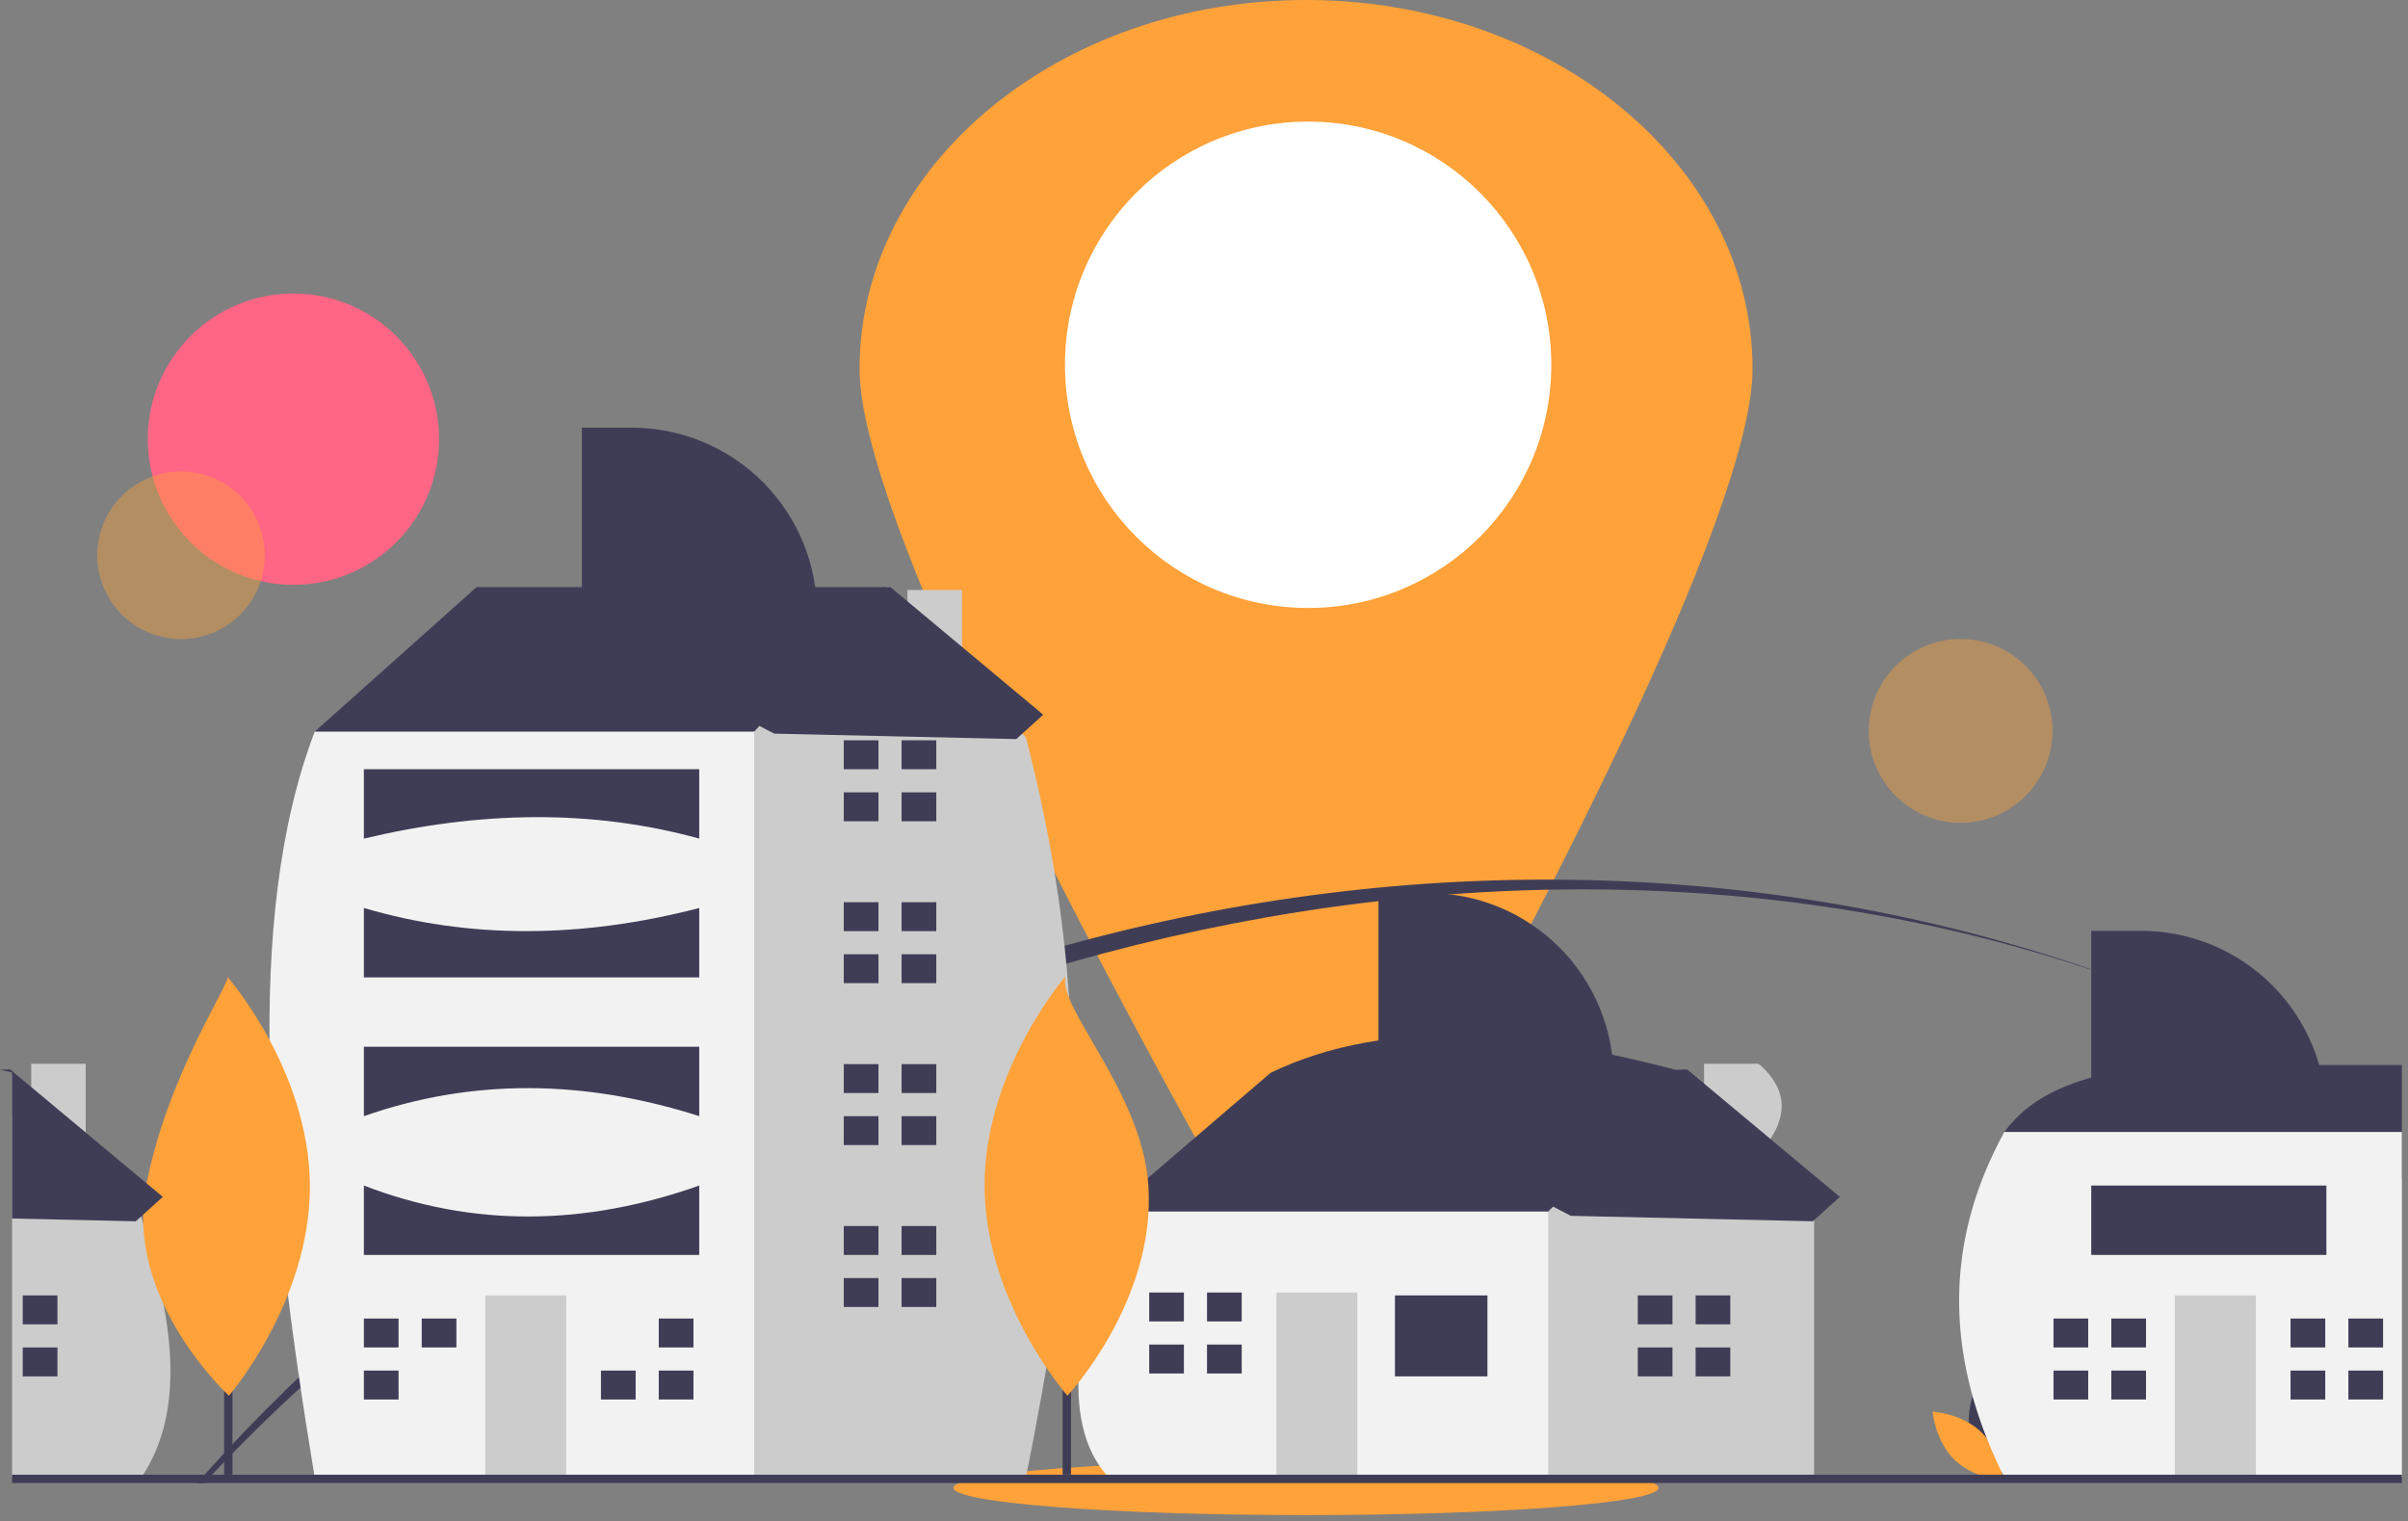 <svg width="258" height="163" viewBox="0 0 258 163" fill="none" xmlns="http://www.w3.org/2000/svg">
<rect x="0" y="0" width="258" height="163" fill="#808080" stroke="none"/>
<g clip-path="url(#clip0_339_3048)">
<path d="M187.774 39.53C187.774 55.103 163.431 101.03 149.474 126.082C148.528 127.782 147.144 129.198 145.467 130.184C143.789 131.17 141.879 131.69 139.933 131.69C137.988 131.69 136.077 131.17 134.4 130.184C132.722 129.198 131.339 127.782 130.392 126.082C116.435 101.03 92.093 55.103 92.093 39.53C92.093 17.698 113.512 0 139.933 0C166.355 0 187.774 17.698 187.774 39.53Z" fill="#FFA239"/>
<path d="M140.158 65.135C154.547 65.135 166.212 53.47 166.212 39.081C166.212 24.692 154.547 13.027 140.158 13.027C125.769 13.027 114.104 24.692 114.104 39.081C114.104 53.47 125.769 65.135 140.158 65.135Z" fill="white"/>
<path d="M31.436 62.655C40.055 62.655 47.041 55.668 47.041 47.05C47.041 38.431 40.055 31.444 31.436 31.444C22.818 31.444 15.831 38.431 15.831 47.05C15.831 55.668 22.818 62.655 31.436 62.655Z" fill="#FF6584"/>
<path d="M139.933 162.319C160.796 162.319 177.708 161.014 177.708 159.403C177.708 157.793 160.796 156.487 139.933 156.487C119.071 156.487 102.159 157.793 102.159 159.403C102.159 161.014 119.071 162.319 139.933 162.319Z" fill="#FFA239"/>
<path opacity="0.4" d="M28.259 60.927C29.053 56.033 25.729 51.422 20.835 50.627C15.941 49.833 11.329 53.157 10.535 58.051C9.741 62.946 13.065 67.557 17.959 68.351C22.853 69.145 27.465 65.822 28.259 60.927Z" fill="#FFA239"/>
<path d="M229.441 105.802C158.741 79.299 72.511 105.137 22.726 157.991C22.442 158.287 22.16 158.588 21.885 158.889H21.126C21.387 158.588 21.656 158.287 21.921 157.991C72.74 101.117 157.824 78.45 229.441 105.802Z" fill="#3F3D56"/>
<path d="M248.762 114.593C242.512 111.26 236.06 108.324 229.441 105.802C236.077 108.282 242.532 111.22 248.762 114.593Z" fill="#3F3D56"/>
<path opacity="0.4" d="M210.067 88.15C215.505 88.15 219.914 83.742 219.914 78.304C219.914 72.865 215.505 68.457 210.067 68.457C204.629 68.457 200.221 72.865 200.221 78.304C200.221 83.742 204.629 88.15 210.067 88.15Z" fill="#FFA239"/>
<path d="M211.164 154.042C211.925 156.855 214.531 158.597 214.531 158.597C214.531 158.597 215.904 155.779 215.143 152.966C214.382 150.153 211.775 148.411 211.775 148.411C211.775 148.411 210.403 151.23 211.164 154.042Z" fill="#3F3D56"/>
<path d="M212.282 153.438C214.37 155.47 214.625 158.595 214.625 158.595C214.625 158.595 211.495 158.424 209.407 156.392C207.319 154.359 207.064 151.234 207.064 151.234C207.064 151.234 210.194 151.405 212.282 153.438Z" fill="#FFA239"/>
<path d="M1.509 114.932V119.271L1.294 119.505V114.887C1.366 114.901 1.437 114.919 1.509 114.932Z" fill="#3F3D56"/>
<path d="M15.336 157.989C15.273 158.092 15.206 158.195 15.138 158.299H1.294V115.148L1.509 114.932L3.347 117.021V113.966H9.186V123.66L15.084 130.358L15.138 130.421C15.21 130.645 15.277 130.87 15.345 131.095C15.345 131.098 15.347 131.101 15.349 131.104C16.234 133.934 16.96 136.812 17.524 139.724C18.808 146.592 18.615 152.89 15.336 157.989Z" fill="#CCCCCC"/>
<path d="M6.155 138.784H2.438V141.881H6.155V138.784Z" fill="#3F3D56"/>
<path d="M6.155 144.359H2.438V147.457H6.155V144.359Z" fill="#3F3D56"/>
<path d="M120.651 132.899L118.793 129.801L136.139 114.934C148.962 108.761 164.42 110.542 180.742 114.934V119.27L164.636 136.616L146.051 140.333L120.651 132.899Z" fill="#3F3D56"/>
<path d="M188.42 123.658C191.5 120.232 191.928 116.974 188.42 113.966H182.58V117.022L180.742 114.933L165.874 129.801L163.396 132.279L160.299 144.669L165.874 158.298H194.371V130.421L188.42 123.658Z" fill="#CCCCCC"/>
<path d="M118.793 129.801H165.874V158.298H118.793C113.097 152.135 116.056 140.903 118.793 129.801Z" fill="#F2F2F2"/>
<path d="M159.37 138.784H149.458V147.457H159.37V138.784Z" fill="#3F3D56"/>
<path d="M145.431 138.474H136.758V158.298H145.431V138.474Z" fill="#CCCCCC"/>
<path d="M126.847 141.571V138.474H123.13V141.571H126.537H126.847Z" fill="#3F3D56"/>
<path d="M126.537 144.049H123.13V147.147H126.847V144.049H126.537Z" fill="#3F3D56"/>
<path d="M133.041 138.474H129.324V141.572H133.041V138.474Z" fill="#3F3D56"/>
<path d="M133.041 144.049H129.324V147.147H133.041V144.049Z" fill="#3F3D56"/>
<path d="M179.193 141.881V138.784H175.476V141.881H178.884H179.193Z" fill="#3F3D56"/>
<path d="M178.884 144.359H175.476V147.457H179.193V144.359H178.884Z" fill="#3F3D56"/>
<path d="M185.388 138.784H181.671V141.881H185.388V138.784Z" fill="#3F3D56"/>
<path d="M185.388 144.359H181.671V147.457H185.388V144.359Z" fill="#3F3D56"/>
<path d="M36.82 80.862L33.722 78.383L51.068 62.896H95.052V76.525L66.555 95.729L36.82 80.862Z" fill="#3F3D56"/>
<path d="M103.071 71.584V63.206H97.231V65.257L95.052 62.896L80.803 78.383L75.228 82.1L66.583 145.26L79.621 158.298H109.919C114.562 134.944 118.243 110.954 109.919 79.003L103.071 71.584Z" fill="#CCCCCC"/>
<path d="M33.722 78.383H80.803V158.298H33.722C28.57 127.252 26.054 98.461 33.722 78.383Z" fill="#F2F2F2"/>
<path d="M60.67 138.784H51.997V158.298H60.67V138.784Z" fill="#CCCCCC"/>
<path d="M42.705 144.359V141.262H38.988V144.359H42.395H42.705Z" fill="#3F3D56"/>
<path d="M42.395 146.837H38.988V149.935H42.705V146.837H42.395Z" fill="#3F3D56"/>
<path d="M48.9 141.262H45.183V144.359H48.9V141.262Z" fill="#3F3D56"/>
<path d="M67.794 146.837H64.387V149.935H68.104V146.837H67.794Z" fill="#3F3D56"/>
<path d="M74.299 141.262H70.582V144.359H74.299V141.262Z" fill="#3F3D56"/>
<path d="M74.299 146.837H70.582V149.934H74.299V146.837Z" fill="#3F3D56"/>
<path d="M94.122 82.41V79.313H90.406V82.41H93.813H94.122Z" fill="#3F3D56"/>
<path d="M93.813 84.888H90.406V87.986H94.122V84.888H93.813Z" fill="#3F3D56"/>
<path d="M100.317 79.312H96.6V82.41H100.317V79.312Z" fill="#3F3D56"/>
<path d="M100.317 84.888H96.6V87.986H100.317V84.888Z" fill="#3F3D56"/>
<path d="M94.122 99.756V96.659H90.406V99.756H93.813H94.122Z" fill="#3F3D56"/>
<path d="M93.813 102.234H90.406V105.331H94.122V102.234H93.813Z" fill="#3F3D56"/>
<path d="M100.317 96.658H96.6V99.756H100.317V96.658Z" fill="#3F3D56"/>
<path d="M100.317 102.234H96.6V105.331H100.317V102.234Z" fill="#3F3D56"/>
<path d="M94.122 117.102V114.004H90.406V117.102H93.813H94.122Z" fill="#3F3D56"/>
<path d="M93.813 119.58H90.406V122.677H94.122V119.58H93.813Z" fill="#3F3D56"/>
<path d="M100.317 114.004H96.6V117.101H100.317V114.004Z" fill="#3F3D56"/>
<path d="M100.317 119.58H96.6V122.677H100.317V119.58Z" fill="#3F3D56"/>
<path d="M94.122 134.447V131.35H90.406V134.447H93.813H94.122Z" fill="#3F3D56"/>
<path d="M93.813 136.925H90.406V140.023H94.122V136.925H93.813Z" fill="#3F3D56"/>
<path d="M100.317 131.35H96.6V134.447H100.317V131.35Z" fill="#3F3D56"/>
<path d="M100.317 136.925H96.6V140.023H100.317V136.925Z" fill="#3F3D56"/>
<path d="M38.988 82.41H74.918V89.844C63.401 86.666 51.392 86.894 38.988 89.844V82.41Z" fill="#3F3D56"/>
<path d="M38.988 97.278C50.202 100.582 62.179 100.582 74.918 97.278V104.712H38.988V97.278Z" fill="#3F3D56"/>
<path d="M38.988 112.146H74.918V119.579C62.673 115.669 50.684 115.485 38.988 119.579V112.146Z" fill="#3F3D56"/>
<path d="M38.988 127.013C50.706 131.529 62.693 131.341 74.918 127.013V134.447H38.988V127.013Z" fill="#3F3D56"/>
<path d="M232.096 114.099H257.342V126.263L255.087 126.969L247.585 129.31L235.816 126.584L224.06 123.859L217.852 122.421L214.752 121.274C217.331 117.736 222.02 114.954 232.096 114.099Z" fill="#3F3D56"/>
<path d="M257.342 121.274V158.298H214.752C214.739 158.276 214.73 158.255 214.716 158.232V158.23C214.706 158.204 214.694 158.179 214.68 158.155C214.016 156.817 213.42 155.482 212.893 154.151C208.423 142.885 208.908 131.918 214.752 121.274H257.342Z" fill="#F2F2F2"/>
<path d="M241.7 138.784H233.027V158.298H241.7V138.784Z" fill="#CCCCCC"/>
<path d="M223.735 144.359V141.262H220.018V144.359H223.426H223.735Z" fill="#3F3D56"/>
<path d="M223.426 146.837H220.018V149.935H223.735V146.837H223.426Z" fill="#3F3D56"/>
<path d="M229.93 141.262H226.213V144.359H229.93V141.262Z" fill="#3F3D56"/>
<path d="M229.93 146.837H226.213V149.934H229.93V146.837Z" fill="#3F3D56"/>
<path d="M249.134 144.359V141.262H245.417V144.359H248.825H249.134Z" fill="#3F3D56"/>
<path d="M248.825 146.837H245.417V149.935H249.134V146.837H248.825Z" fill="#3F3D56"/>
<path d="M255.329 141.262H251.612V144.359H255.329V141.262Z" fill="#3F3D56"/>
<path d="M255.329 146.837H251.612V149.934H255.329V146.837Z" fill="#3F3D56"/>
<path d="M224.061 99.724H229.4C234.666 99.724 239.717 101.816 243.44 105.54C247.164 109.263 249.256 114.314 249.256 119.58H224.061V99.724Z" fill="#3F3D56"/>
<path d="M62.347 45.819H67.686C72.952 45.819 78.002 47.911 81.726 51.634C85.45 55.358 87.541 60.408 87.541 65.674H62.347V45.819Z" fill="#3F3D56"/>
<path d="M147.696 95.681H153.035C158.301 95.681 163.351 97.773 167.075 101.497C170.799 105.22 172.891 110.271 172.891 115.537H147.696V95.681Z" fill="#3F3D56"/>
<path d="M249.256 127.013H224.061V134.447H249.256V127.013Z" fill="#3F3D56"/>
<path d="M257.342 157.99H1.294V158.889H257.342V157.99Z" fill="#3F3D56"/>
<path d="M24.909 122.501H24.011V157.988H24.909V122.501Z" fill="#3F3D56"/>
<path d="M33.2 127.023C33.257 139.432 24.527 149.532 24.527 149.532C24.527 149.532 13.347 139.298 15.647 127.104C17.96 114.84 25.169 104.647 24.32 104.595C24.32 104.595 33.143 114.614 33.2 127.023Z" fill="#FFA239"/>
<path d="M114.75 122.501H113.852V157.988H114.75V122.501Z" fill="#3F3D56"/>
<path d="M123.042 127.023C123.851 139.406 114.368 149.532 114.368 149.532C114.368 149.532 105.545 139.513 105.488 127.104C105.431 114.695 114.161 104.595 114.161 104.595C113.31 107.997 122.386 117.004 123.042 127.023Z" fill="#FFA239"/>
<path d="M56.381 64.815L95.406 62.906L111.776 76.571L108.882 79.184L82.959 78.6L56.381 64.815Z" fill="#3F3D56"/>
<path d="M17.443 128.228L15.34 130.128L15.084 130.358L14.55 130.843L1.294 130.546V114.887C0.862 114.793 0.431 114.703 0 114.617L1.074 114.563L1.294 114.748L3.347 116.459L9.186 121.337L15.709 126.782L17.443 128.228Z" fill="#3F3D56"/>
<path d="M141.731 116.475L180.755 114.565L197.125 128.23L194.231 130.843L168.308 130.259L141.731 116.475Z" fill="#3F3D56"/>
</g>
<defs>
<clipPath id="clip0_339_3048">
<rect width="257.342" height="162.32" fill="white"/>
</clipPath>
</defs>
</svg>
